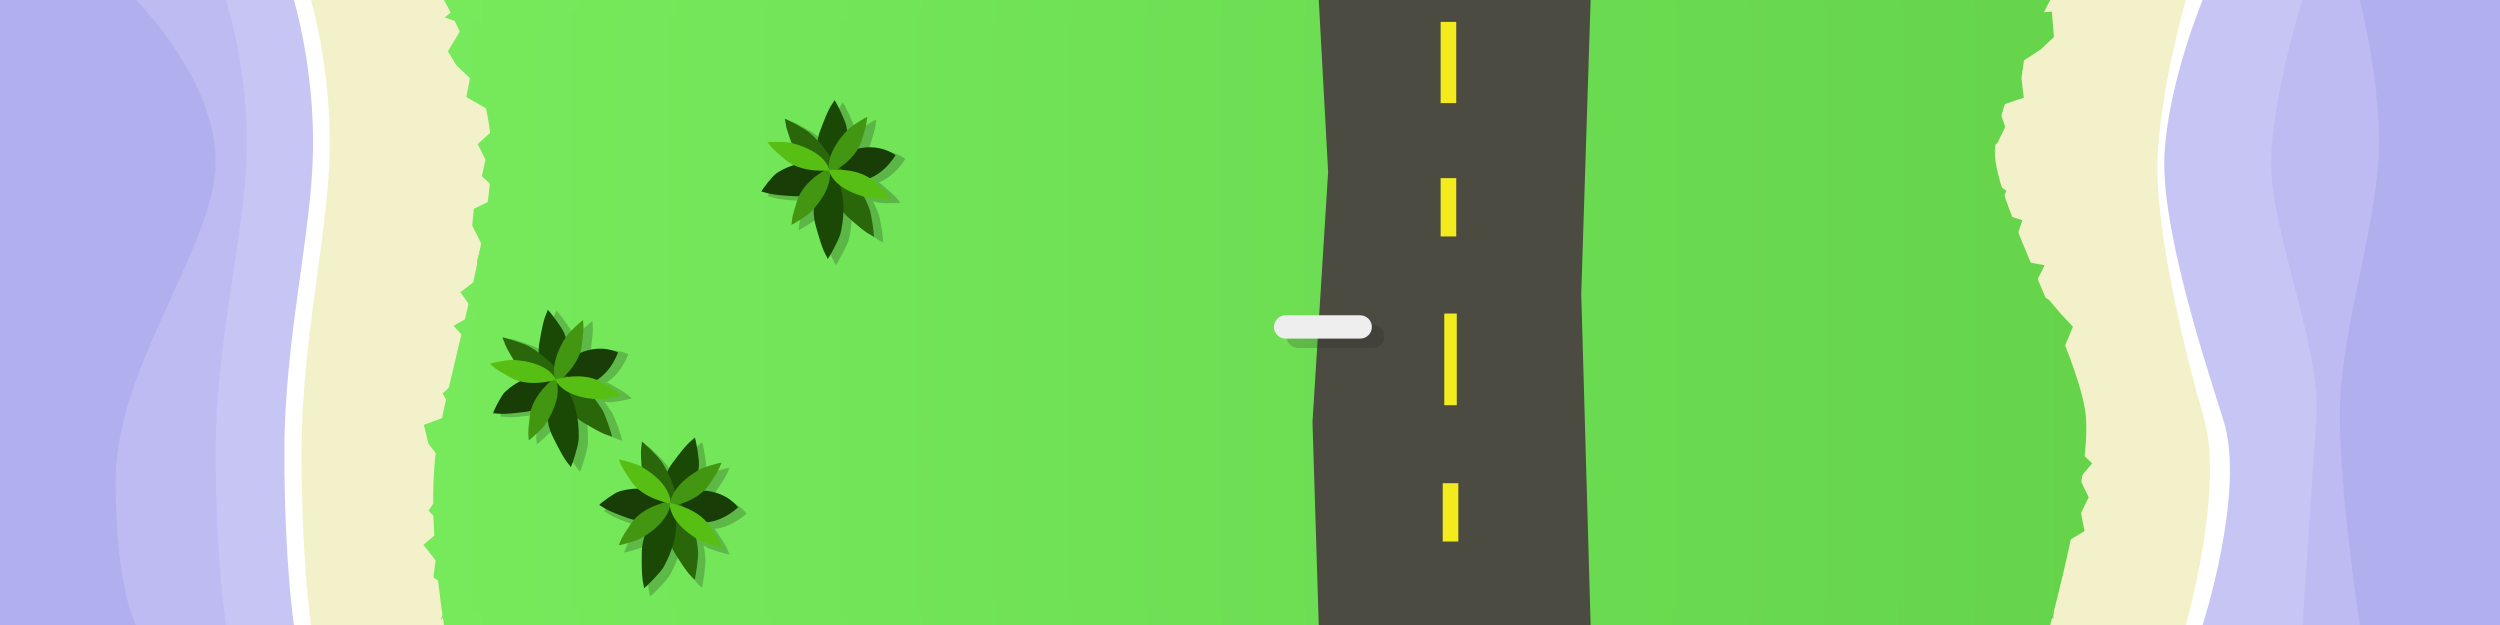 <?xml version="1.0" encoding="utf-8"?>
<!-- Generator: Adobe Illustrator 16.0.0, SVG Export Plug-In . SVG Version: 6.00 Build 0)  -->
<!DOCTYPE svg PUBLIC "-//W3C//DTD SVG 1.1//EN" "http://www.w3.org/Graphics/SVG/1.1/DTD/svg11.dtd">
<svg version="1.1" id="Layer_2" xmlns="http://www.w3.org/2000/svg" xmlns:xlink="http://www.w3.org/1999/xlink" x="0px" y="0px"
	 width="800px" height="200px" viewBox="0 0 800 200" enable-background="new 0 0 800 200" xml:space="preserve">
<rect fill="#B2AFEE" width="800" height="200"/>
<path opacity="0.15" fill="#FFFFFF" enable-background="new    " d="M755.148,200H43.558c0,0-6.558-11-6.558-46.5S68.407,79,69,52.5
	S43.558,0,43.558,0h711.59c0,0,7.63,29.5,5.852,52.5c-1.781,23-10.305,49.236-12,73C747.304,149.264,755.148,200,755.148,200z"/>
<path opacity="0.15" fill="#FFFFFF" enable-background="new    " d="M736.808,200H72.323c0,0-3.323-20-3.323-55.5
	s9.414-69.5,9.967-96C79.521,22,72.323,0,72.323,0h664.484c0,0-8.305,25.5-9.966,48.5c-1.662,23,15.979,61.234,14.396,85
	C739.654,157.264,736.808,200,736.808,200z"/>
<path fill="#FFFFFF" d="M704.836,200H94.054c0,0-3.054-20-3.054-55.5s8.653-69.5,9.162-96C100.671,22,94.054,0,94.054,0h610.782
	c0,0-10.635,25.5-12.161,48.5c-1.528,23,12.325,65.5,18.825,86C718.696,157.195,704.836,200,704.836,200z"/>
<path fill="#F3F1C9" d="M699.5,200h-600c0,0-3-20-3-55.5s8.5-69.5,9-96S99.5,0,99.5,0h600c0,0-7.5,25.5-9,48.5
	s8.75,64.5,14.75,85.25C711.863,156.62,699.5,200,699.5,200z"/>
<linearGradient id="SVGID_1_" gradientUnits="userSpaceOnUse" x1="-63.887" y1="180" x2="465.121" y2="180" gradientTransform="matrix(1 0 0 -1 202.5 280)">
	<stop  offset="0" style="stop-color:#77EA5C"/>
	<stop  offset="1" style="stop-color:#65D44B"/>
</linearGradient>
<path fill="url(#SVGID_1_)" d="M656.073,200H142.07c0,0-5.57-33.5-2.57-55.5c2.898-21.257,18-68.5,17.71-96
	C156.973,25.987,142.07,0,142.07,0h514.003c0,0-17.348,32.5-17.71,48.5C638,64.5,666,113.999,667.5,133.5S656.073,200,656.073,200z"
	/>
<g>

		<linearGradient id="SVGID_2_" gradientUnits="userSpaceOnUse" x1="-66.991" y1="179.999" x2="466.986" y2="179.999" gradientTransform="matrix(1 0 0 -1 202.5 280)">
		<stop  offset="0" style="stop-color:#77EA5C"/>
		<stop  offset="1" style="stop-color:#65D44B"/>
	</linearGradient>
	<polygon fill="url(#SVGID_2_)" points="657.041,198.041 650.551,192.305 645.028,199.135 639.504,197.21 633.979,195.919
		628.451,189.861 622.926,200.021 617.402,193.924 611.879,197.448 606.356,189.852 600.834,196.764 595.311,195.479
		589.787,198.334 584.263,192.243 578.737,199.744 573.21,195.535 567.685,189.74 562.16,198.331 556.636,195.843 551.112,192.264
		545.589,199.79 540.064,192.195 534.539,195.917 529.012,197.557 523.485,196.164 517.96,190.3 512.436,196.584 506.912,194.843
		501.387,195.445 495.861,195.561 490.334,192.869 484.807,191.316 479.282,199.967 473.757,193.739 468.232,193.096
		462.706,198.277 457.179,191.318 451.651,197.828 446.126,192.729 440.601,190.162 435.075,192.71 429.547,192.573 424.02,196.076
		418.494,193.377 412.968,195.562 407.441,196.414 401.913,200.266 396.386,195.775 390.86,195.303 385.333,197.797
		379.805,198.634 374.278,197.172 368.751,195.195 363.224,193.672 357.696,192.02 352.169,197.557 346.641,190.434
		341.113,192.967 335.59,191.044 330.062,200.041 324.536,192.348 319.013,190.655 313.49,197.843 307.964,194.482 302.435,199.146
		296.909,197.391 291.385,192.693 285.858,198.825 280.33,194.218 274.804,192.78 269.277,198.605 263.748,197.139 258.221,194.766
		252.692,193.093 247.164,195.418 241.635,199.511 236.106,199.068 230.576,195.646 225.047,199.807 219.517,199.314
		213.986,192.686 208.455,190.666 202.925,198.1 197.395,200.076 191.869,199.398 186.34,193.346 180.808,195.412 175.277,193.271
		169.745,198.684 164.212,190.613 158.682,194.962 153.147,195.827 147.609,191.742 140.906,198.49 145.016,189.229
		138.689,184.756 139.388,179.324 135.509,174.333 142.367,168.498 137.128,163.492 140.541,158.113 143.052,152.952
		141.509,147.736 137.073,141.926 135.638,135.941 145.328,132.368 141.628,125.914 146.471,121.465 150.468,116.833
		151.556,111.462 145.148,104.227 152.149,100.305 147.32,93.526 152.893,89.194 152.625,83.527 154.162,78.25 151.101,72.17
		151.637,66.823 160.654,62.426 154.188,56.377 155.358,51.096 152.876,46.103 160.187,39.448 155.641,34.743 149.229,31.065
		150.385,25.018 146.112,20.981 143.327,16.428 148.527,7.754 142.291,5.557 147.592,1.401 153.115,7.573 158.64,6.112
		164.165,8.324 169.692,9.748 175.217,7.443 180.741,4.578 186.265,2.623 191.788,6.419 197.31,3.518 202.833,2.059 208.356,4.083
		213.881,6.475 219.406,-0.263 224.934,1.078 230.459,6.759 235.984,3.969 241.507,0.119 247.031,1.706 252.555,6.336
		258.079,5.805 263.604,9.463 269.132,5.725 274.658,8.067 280.184,3.16 285.708,0.821 291.232,4.499 296.756,3.271 302.282,8.436
		307.81,0.142 313.336,1.774 318.862,9.297 324.387,5.317 329.912,10.051 335.438,1.01 340.965,8.631 346.492,3.372 352.018,7.836
		357.543,8.472 363.069,8.979 368.596,2.449 374.124,4.077 379.65,2.823 385.176,7.129 390.702,5.412 396.23,5.547 401.757,7.12
		407.284,4.362 412.811,0.847 418.339,6.354 423.866,2.317 429.393,4.325 434.92,1.378 440.448,9.644 445.975,8.645 451.502,3.604
		457.03,6.332 462.554,2.838 468.081,-0.099 473.607,1.128 479.131,6.118 484.654,5.089 490.179,8.758 495.709,4.902 501.234,2.884
		506.759,4.11 512.285,3.482 517.814,9.296 523.34,6.089 528.867,6.904 534.396,-0.018 539.923,6.037 545.452,9.309 550.979,0.36
		556.509,0.151 562.037,2.127 567.567,2.136 573.097,3.916 578.627,8.807 584.158,2.022 589.688,2.322 595.219,10.285
		600.748,5.898 606.274,1.377 611.804,3.332 617.336,6.99 622.867,9.847 628.398,2.581 633.932,2.307 639.461,1.693 644.996,2.926
		650.535,4.15 656.595,3.729 657.263,11.844 653.043,15.812 647.662,19.326 646.872,25.033 647.601,31.265 639.429,34.036
		641.666,40.629 639.253,45.65 633.222,50.954 636.129,57.053 642.062,61.078 639.067,67.861 647.178,70.48 644.902,77.242
		644.926,83.131 654.269,84.887 650.48,92.479 655.749,96.033 659.391,100.331 663.335,104.546 660.391,111.629 659.92,117.527
		661.084,122.65 662.085,127.631 664.356,132.079 666.963,137.164 663.168,142.146 669.486,148.266 665.457,153.119 668.38,159.125
		665.933,164.172 667.058,169.957 660.345,173.952 658.1,178.915 659.236,184.732 657.472,189.818 	"/>
</g>
<polygon fill="#4B4B41" points="509,200 422,200 420,135 425,55 422,0 509,0 506,94 "/>
<path opacity="0.2" fill="#231F20" enable-background="new    " d="M443,107.627c0,2.061-1.671,3.732-3.732,3.732h-23.868
	c-2.062,0-3.732-1.672-3.732-3.732l0,0c0-2.061,1.671-3.732,3.732-3.732h23.868C441.329,103.896,443,105.566,443,107.627
	L443,107.627z"/>
<rect x="461" y="7" fill="#F3EB1E" width="5" height="26"/>
<rect x="461" y="57" fill="#F3EB1E" width="5" height="18.667"/>
<rect x="461.667" y="154.625" fill="#F3EB1E" width="5" height="18.667"/>
<rect x="462.167" y="100.333" fill="#F3EB1E" width="4" height="29.333"/>
<g>
	<g opacity="0.2">
		<g>
			<path d="M214.984,169.068c0,0-3.502-11.363,2.187-19.074c5.688-7.711,5.875-6.895,7.477-8.57
				c0.489,1.068,1.463,7.268,1.382,8.961C225.949,152.081,224.593,165.509,214.984,169.068z"/>
		</g>
		<g>
			<path d="M217.451,169.723c0,0-9.239-7.256-10.051-16.32c-0.813-9.062-0.192-8.506-0.121-10.666
				c0.976,0.601,5.382,5.037,6.352,6.43C214.601,150.559,221.8,161.952,217.451,169.723z"/>
		</g>
		<g>
			<path d="M218.681,163.705c0,0-7.26,7.246-15.629,4.291c-8.369-2.955-7.818-3.412-9.793-4.412
				c0.614-0.837,4.974-3.876,6.314-4.367C200.914,158.725,211.837,155.525,218.681,163.705z"/>
		</g>
		<g>
			<path d="M238.878,164.327c0,0-7.26,7.246-15.629,4.291c-8.368-2.955-7.818-3.413-9.794-4.412
				c0.614-0.837,4.974-3.876,6.314-4.368C221.111,159.348,232.035,156.146,238.878,164.327z"/>
		</g>
		<g>
			<path d="M216.369,160.502c0,0-2.975,11.364,1.856,19.076c4.832,7.711,4.99,6.893,6.351,8.57c0.415-1.068,1.243-7.268,1.174-8.961
				C225.681,177.491,224.529,164.062,216.369,160.502z"/>
		</g>
		<g>
			<path d="M216.603,161.832c0,0-9.219,7.281-9.348,17.245c-0.129,9.963,0.484,9.397,0.734,11.792
				c0.987-0.584,5.305-5.139,6.222-6.602C215.127,182.807,221.847,170.781,216.603,161.832z"/>
		</g>
		<g>
			<path d="M216.708,162.282c0,0-8.995,1.457-12.948,7.305c-3.953,5.847-3.323,5.703-4.085,7.195
				c0.888-0.041,5.545-1.399,6.726-1.98C207.581,174.22,216.745,169.188,216.708,162.282z"/>
		</g>
		<g>
			<path d="M216.708,163.115c0,0-8.995-1.458-12.948-7.305c-3.953-5.848-3.323-5.703-4.085-7.195c0.888,0.041,5.545,1.4,6.726,1.979
				C207.581,151.176,216.745,156.208,216.708,163.115z"/>
		</g>
		<g>
			<path d="M216.428,164.177c0,0,8.995-1.457,12.948-7.305c3.954-5.849,3.323-5.703,4.085-7.195
				c-0.888,0.041-5.544,1.399-6.725,1.98C225.556,152.239,216.392,157.271,216.428,164.177z"/>
		</g>
		<g>
			<path d="M216.428,162.925c0,0,8.995,1.457,12.948,7.306c3.954,5.847,3.323,5.703,4.085,7.194
				c-0.888-0.041-5.544-1.399-6.725-1.979C225.556,174.864,216.392,169.832,216.428,162.925z"/>
		</g>
	</g>
	<path fill="#1A4905" d="M222.324,140.016c0.476,1.041,1.427,7.082,1.347,8.733c-0.079,1.651-1.4,14.74-10.765,18.21
		c0,0-3.413-11.076,2.131-18.591C220.58,140.852,220.762,141.648,222.324,140.016"/>
	<g>
		<path fill="#2A660A" d="M215.31,167.595c0,0-9.004-7.071-9.796-15.905c-0.792-8.832-0.187-8.291-0.118-10.395
			c0.951,0.584,5.246,4.91,6.191,6.266C212.531,148.918,219.548,160.021,215.31,167.595z"/>
	</g>
	<g>
		<path fill="#193D06" d="M216.509,161.73c0,0-7.076,7.062-15.233,4.182c-8.156-2.88-7.62-3.326-9.545-4.301
			c0.599-0.815,4.847-3.777,6.154-4.256C199.191,156.876,209.838,153.758,216.509,161.73z"/>
	</g>
	<g>
		<path fill="#193D06" d="M236.193,162.336c0,0-7.076,7.062-15.233,4.184c-8.156-2.879-7.619-3.326-9.545-4.301
			c0.599-0.816,4.848-3.777,6.154-4.257C218.876,157.482,229.523,154.365,236.193,162.336z"/>
	</g>
	<g>
		<path fill="#2A660A" d="M214.254,158.609c0,0-2.899,11.076,1.81,18.592s4.863,6.719,6.189,8.353
			c0.405-1.04,1.212-7.081,1.145-8.733C223.331,175.167,222.208,162.08,214.254,158.609z"/>
	</g>
	<g>
		<path fill="#1A4905" d="M214.482,159.905c0,0-8.985,7.096-9.111,16.807s0.473,9.16,0.715,11.494
			c0.963-0.57,5.171-5.008,6.064-6.435C213.044,180.348,219.594,168.627,214.482,159.905z"/>
	</g>
	<g>
		<path fill="#429611" d="M214.586,160.344c0,0-8.766,1.42-12.62,7.12c-3.853,5.699-3.239,5.558-3.982,7.013
			c0.865-0.041,5.404-1.365,6.555-1.931S214.621,167.075,214.586,160.344z"/>
	</g>
	<g>
		<path fill="#57BF13" d="M214.586,161.155c0,0-8.766-1.421-12.62-7.12c-3.853-5.699-3.239-5.559-3.982-7.014
			c0.865,0.041,5.404,1.364,6.555,1.932C205.689,149.52,214.621,154.424,214.586,161.155z"/>
	</g>
	<g>
		<path fill="#429611" d="M214.312,162.191c0,0,8.767-1.42,12.62-7.121c3.853-5.698,3.239-5.559,3.982-7.012
			c-0.866,0.039-5.404,1.363-6.555,1.93C223.208,150.557,214.277,155.46,214.312,162.191z"/>
	</g>
	<g>
		<path fill="#57BF13" d="M214.312,160.971c0,0,8.767,1.42,12.62,7.12c3.853,5.699,3.239,5.558,3.982,7.013
			c-0.866-0.041-5.404-1.364-6.555-1.932C223.208,172.605,214.277,167.702,214.312,160.971z"/>
	</g>
</g>
<g>
	<g opacity="0.2">
		<g>
			<path d="M181.905,128.379c0,0-8.271-8.543-6.696-17.995c1.576-9.452,2.113-8.807,2.781-11.028
				c0.92,0.731,4.598,5.814,5.293,7.362C183.979,108.266,188.857,120.852,181.905,128.379z"/>
		</g>
		<g>
			<path d="M184.4,127.843c0,0-11.523-2.28-16.355-9.991s-4.027-7.498-4.942-9.453c1.142,0.092,7.081,2.051,8.576,2.853
				C173.174,112.053,184.755,118.945,184.4,127.843z"/>
		</g>
		<g>
			<path d="M182.769,121.922c0,0-3.188,9.75-11.987,10.908c-8.799,1.159-8.515,0.501-10.729,0.506
				c0.167-1.023,2.677-5.709,3.649-6.755C164.674,125.534,172.961,117.732,182.769,121.922z"/>
		</g>
		<g>
			<path d="M201.055,113.323c0,0-3.188,9.75-11.987,10.907c-8.798,1.16-8.516,0.502-10.729,0.506
				c0.168-1.024,2.677-5.709,3.649-6.754C182.96,116.936,191.248,109.133,201.055,113.323z"/>
		</g>
		<g>
			<path d="M179.256,120.115c0,0,2.499,11.479,10.3,16.162c7.802,4.685,7.572,3.884,9.545,4.762
				c-0.114-1.141-2.186-7.041-3.015-8.52C195.257,131.039,188.145,119.591,179.256,120.115z"/>
		</g>
		<g>
			<path d="M180.067,121.193c0,0-4.918,10.668-0.518,19.609c4.4,8.94,4.691,8.158,5.999,10.18c0.615-0.969,2.4-6.984,2.555-8.705
				C188.257,140.561,188.798,126.794,180.067,121.193z"/>
		</g>
		<g>
			<path d="M180.366,121.548c0,0-7.357,5.375-8.231,12.38c-0.874,7.004-0.377,6.59-0.381,8.266c0.772-0.439,4.309-3.76,5.098-4.813
				C177.64,136.326,183.528,127.688,180.366,121.548z"/>
		</g>
		<g>
			<path d="M180.743,122.29c0,0-8.678,2.776-14.853-0.644c-6.173-3.422-5.546-3.578-6.902-4.562c0.81-0.366,5.577-1.266,6.893-1.283
				C167.196,115.785,177.646,116.117,180.743,122.29z"/>
		</g>
		<g>
			<path d="M180.975,123.364c0,0,7.357-5.375,8.231-12.38c0.875-7.004,0.378-6.59,0.381-8.266c-0.773,0.438-4.309,3.76-5.097,4.813
				C183.701,108.585,177.812,117.225,180.975,123.364z"/>
		</g>
		<g>
			<path d="M180.407,122.248c0,0,8.678-2.777,14.853,0.645c6.174,3.42,5.547,3.576,6.903,4.562c-0.81,0.366-5.577,1.265-6.893,1.282
				C193.954,128.753,183.505,128.421,180.407,122.248z"/>
		</g>
	</g>
	<path fill="#1A4905" d="M175.28,99.153c0.896,0.712,4.481,5.667,5.159,7.176c0.679,1.508,5.432,13.772-1.343,21.11
		c0,0-8.062-8.325-6.526-17.537C174.105,100.689,174.628,101.318,175.28,99.153"/>
	<g>
		<path fill="#2A660A" d="M181.527,126.918c0,0-11.231-2.223-15.941-9.738c-4.709-7.515-3.924-7.306-4.816-9.213
			c1.112,0.09,6.901,1.999,8.358,2.78C170.586,111.527,181.873,118.247,181.527,126.918z"/>
	</g>
	<g>
		<path fill="#193D06" d="M179.938,121.146c0,0-3.107,9.502-11.684,10.631c-8.576,1.129-8.299,0.488-10.457,0.492
			c0.164-0.998,2.609-5.563,3.556-6.582C162.301,124.667,170.379,117.062,179.938,121.146z"/>
	</g>
	<g>
		<path fill="#193D06" d="M197.76,112.766c0,0-3.107,9.504-11.684,10.633c-8.575,1.129-8.299,0.487-10.457,0.492
			c0.164-0.998,2.609-5.563,3.557-6.582C180.124,116.288,188.201,108.684,197.76,112.766z"/>
	</g>
	<g>
		<path fill="#2A660A" d="M176.514,119.386c0,0,2.436,11.188,10.039,15.753c7.604,4.565,7.38,3.785,9.303,4.642
			c-0.111-1.111-2.129-6.862-2.938-8.306C192.108,130.033,185.177,118.875,176.514,119.386z"/>
	</g>
	<g>
		<path fill="#1A4905" d="M177.304,120.438c0,0-4.793,10.397-0.505,19.111c4.289,8.715,4.572,7.952,5.846,9.922
			c0.6-0.945,2.34-6.809,2.49-8.484C185.287,139.312,185.813,125.896,177.304,120.438z"/>
	</g>
	<g>
		<path fill="#429611" d="M177.596,120.782c0,0-7.171,5.237-8.023,12.065c-0.852,6.826-0.369,6.422-0.372,8.055
			c0.753-0.428,4.199-3.664,4.968-4.69S180.677,126.768,177.596,120.782z"/>
	</g>
	<g>
		<path fill="#57BF13" d="M177.963,121.505c0,0-8.458,2.707-14.476-0.627c-6.017-3.334-5.407-3.487-6.728-4.446
			c0.789-0.356,5.435-1.233,6.718-1.25C164.76,115.165,174.943,115.489,177.963,121.505z"/>
	</g>
	<g>
		<path fill="#429611" d="M178.188,122.553c0,0,7.171-5.238,8.023-12.066c0.852-6.826,0.368-6.422,0.372-8.055
			c-0.753,0.428-4.199,3.664-4.968,4.69C180.846,108.148,175.106,116.568,178.188,122.553z"/>
	</g>
	<g>
		<path fill="#57BF13" d="M177.635,121.465c0,0,8.458-2.707,14.477,0.627c6.017,3.333,5.406,3.487,6.728,4.446
			c-0.79,0.356-5.436,1.233-6.718,1.25C190.839,127.805,180.654,127.48,177.635,121.465z"/>
	</g>
</g>
<g>
	<g opacity="0.2">
		<g>
			<path d="M268.075,62c0,0-6.527-9.94-3.209-18.93c3.316-8.99,3.723-8.256,4.796-10.312c0.767,0.89,3.428,6.572,3.822,8.223
				C273.877,42.631,276.312,55.906,268.075,62z"/>
		</g>
		<g>
			<path d="M270.626,61.941c0,0-10.894-4.396-14.197-12.876c-3.304-8.479-2.552-8.118-3.085-10.21
				c1.104,0.304,6.572,3.34,7.891,4.407C262.554,44.329,272.64,53.267,270.626,61.941z"/>
		</g>
		<g>
			<path d="M270.132,55.819c0,0-4.957,8.98-13.817,8.471c-8.861-0.509-8.459-1.101-10.635-1.511c0.357-0.975,3.698-5.107,4.85-5.952
				C251.68,55.981,261.282,49.868,270.132,55.819z"/>
		</g>
		<g>
			<path d="M289.705,50.794c0,0-4.957,8.981-13.817,8.472c-8.86-0.509-8.459-1.102-10.635-1.511
				c0.356-0.975,3.698-5.108,4.849-5.953C271.253,50.957,280.854,44.843,289.705,50.794z"/>
		</g>
		<g>
			<path d="M267.02,53.387c0,0,0.306,11.743,7.093,17.805c6.787,6.061,6.711,5.231,8.486,6.463c0.101-1.142-0.829-7.326-1.367-8.934
				C280.693,67.112,275.849,54.536,267.02,53.387z"/>
		</g>
		<g>
			<path d="M267.614,54.598c0,0-6.828,9.559-4.179,19.166c2.649,9.605,3.082,8.892,3.988,11.122
				c0.786-0.836,3.665-6.412,4.138-8.072C272.035,75.155,275.143,61.734,267.614,54.598z"/>
		</g>
		<g>
			<path d="M267.841,55.001c0,0-8.233,3.903-10.403,10.621c-2.169,6.716-1.604,6.403-1.921,8.047
				c0.841-0.286,4.937-2.887,5.909-3.774C262.398,69.009,269.798,61.625,267.841,55.001z"/>
		</g>
		<g>
			<path d="M268.073,55.801c0,0-9.045,1.104-14.47-3.412c-5.424-4.516-4.779-4.552-5.926-5.773c0.864-0.208,5.715-0.199,7.011,0.03
				C255.983,46.875,266.186,49.158,268.073,55.801z"/>
		</g>
		<g>
			<path d="M268.099,56.9c0,0,8.234-3.903,10.403-10.62c2.169-6.717,1.604-6.403,1.921-8.048c-0.841,0.286-4.936,2.887-5.908,3.774
				C273.543,42.893,266.142,50.277,268.099,56.9z"/>
		</g>
		<g>
			<path d="M267.751,55.697c0,0,9.044-1.104,14.47,3.413c5.425,4.515,4.779,4.552,5.927,5.773c-0.864,0.208-5.715,0.199-7.011-0.03
				C279.841,64.623,269.639,62.341,267.751,55.697z"/>
		</g>
	</g>
	<path fill="#1A4905" d="M267.037,32.051c0.747,0.867,3.341,6.405,3.725,8.014c0.384,1.609,2.758,14.547-5.271,20.487
		c0,0-6.361-9.688-3.128-18.45C265.595,33.34,265.991,34.056,267.037,32.051"/>
	<g>
		<path fill="#2A660A" d="M267.977,60.494c0,0-10.616-4.285-13.836-12.549c-3.219-8.264-2.487-7.912-3.007-9.951
			c1.076,0.296,6.405,3.255,7.69,4.295C260.109,43.329,269.939,52.041,267.977,60.494z"/>
	</g>
	<g>
		<path fill="#193D06" d="M267.496,54.527c0,0-4.831,8.753-13.467,8.257c-8.636-0.496-8.244-1.073-10.365-1.473
			c0.348-0.95,3.604-4.978,4.726-5.802C249.512,54.686,258.87,48.727,267.496,54.527z"/>
	</g>
	<g>
		<path fill="#193D06" d="M286.571,49.63c0,0-4.831,8.753-13.467,8.258c-8.635-0.496-8.244-1.074-10.364-1.473
			c0.348-0.95,3.604-4.978,4.726-5.802C268.588,49.789,277.945,43.83,286.571,49.63z"/>
	</g>
	<g>
		<path fill="#2A660A" d="M264.462,52.157c0,0,0.299,11.445,6.913,17.353c6.615,5.908,6.542,5.1,8.27,6.3
			c0.099-1.112-0.807-7.14-1.332-8.708C277.789,65.534,273.067,53.277,264.462,52.157z"/>
	</g>
	<g>
		<path fill="#1A4905" d="M265.042,53.338c0,0-6.654,9.317-4.073,18.679c2.582,9.362,3.004,8.667,3.886,10.84
			c0.767-0.815,3.573-6.25,4.034-7.868C269.351,73.373,272.379,60.292,265.042,53.338z"/>
	</g>
	<g>
		<path fill="#429611" d="M265.263,53.731c0,0-8.024,3.804-10.139,10.351c-2.114,6.546-1.564,6.24-1.873,7.844
			c0.82-0.279,4.811-2.814,5.758-3.679C259.956,67.382,267.17,60.187,265.263,53.731z"/>
	</g>
	<g>
		<path fill="#57BF13" d="M265.489,54.51c0,0-8.815,1.076-14.103-3.326c-5.287-4.401-4.658-4.437-5.776-5.627
			c0.842-0.203,5.57-0.194,6.833,0.03C253.706,45.811,263.649,48.036,265.489,54.51z"/>
	</g>
	<g>
		<path fill="#429611" d="M265.515,55.582c0,0,8.024-3.805,10.139-10.351c2.114-6.546,1.563-6.241,1.873-7.844
			c-0.82,0.28-4.811,2.814-5.758,3.679C270.82,41.929,263.607,49.126,265.515,55.582z"/>
	</g>
	<g>
		<path fill="#57BF13" d="M265.175,54.409c0,0,8.815-1.076,14.103,3.326c5.287,4.401,4.658,4.437,5.776,5.626
			c-0.842,0.203-5.57,0.195-6.833-0.03C276.958,63.108,267.015,60.884,265.175,54.409z"/>
	</g>
</g>
<path fill="#EEEEEE" d="M439,104.627c0,2.061-1.671,3.732-3.732,3.732h-23.868c-2.062,0-3.732-1.672-3.732-3.732l0,0
	c0-2.061,1.671-3.732,3.732-3.732h23.868C437.329,100.896,439,102.566,439,104.627L439,104.627z"/>
</svg>
